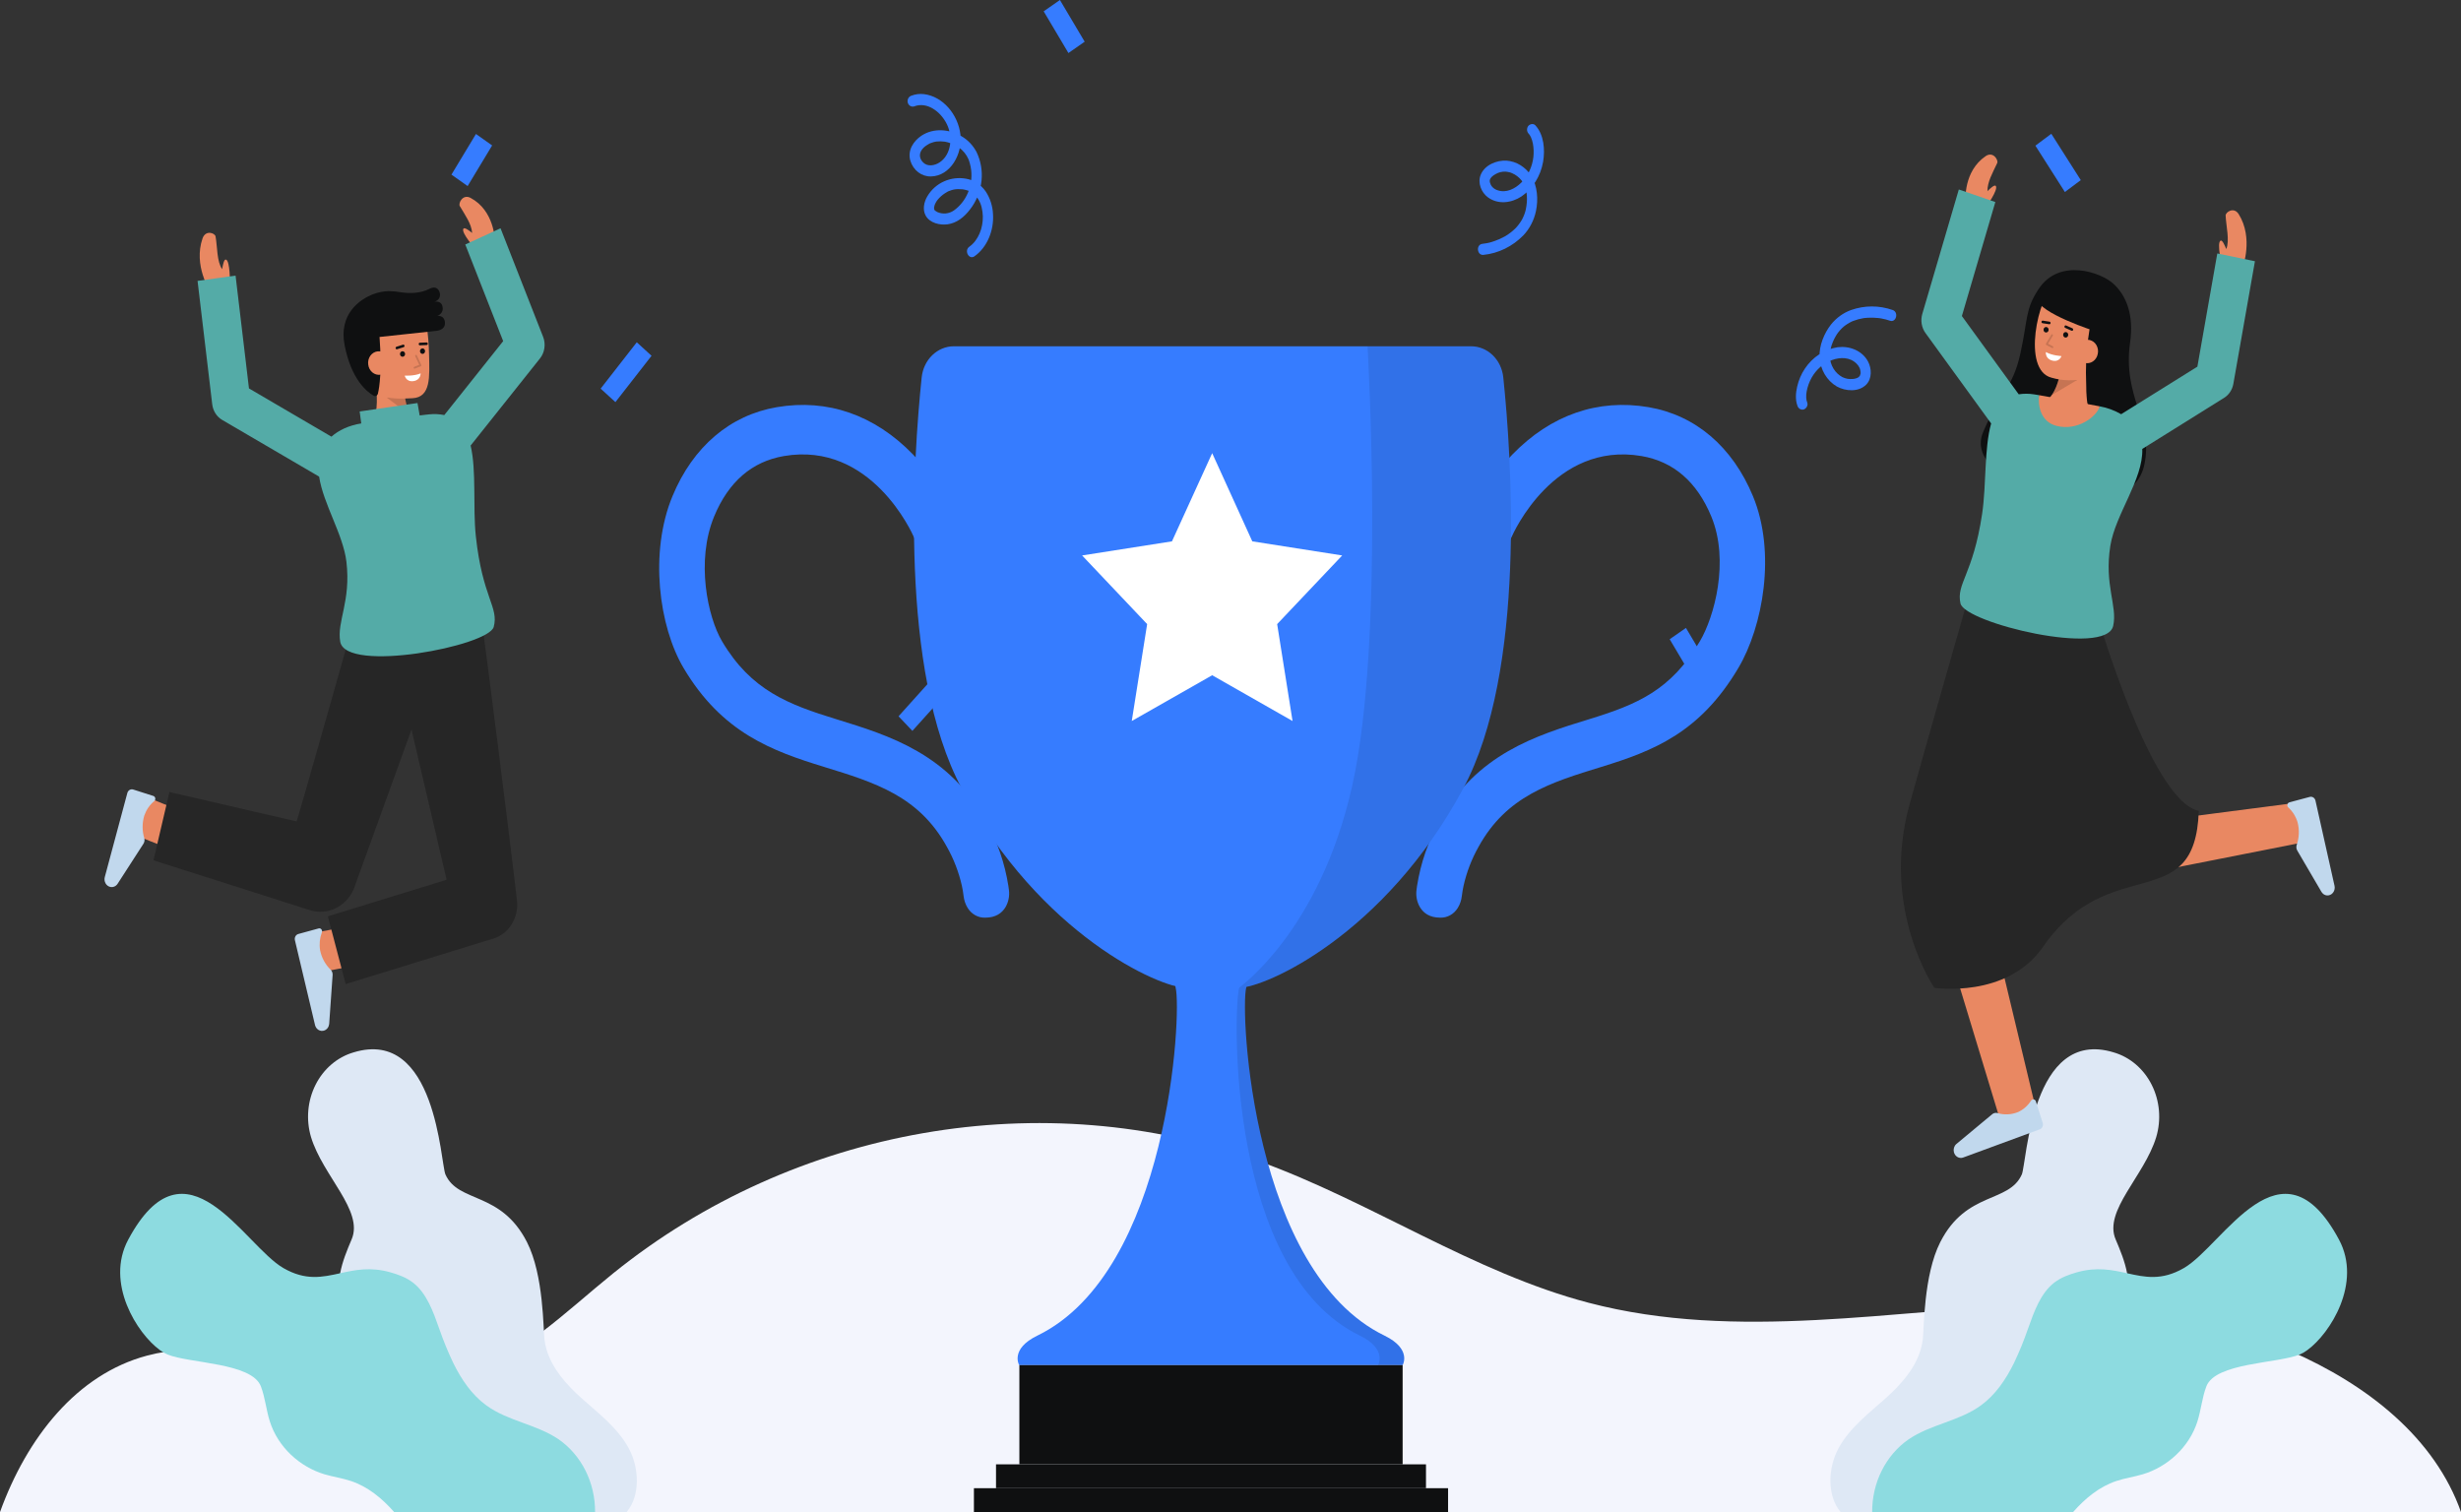 <svg width="319" height="196" viewBox="0 0 319 196" fill="none" xmlns="http://www.w3.org/2000/svg">
<rect x="0" y="0" width="319" height="196" fill="#333333" stroke="none"/>
<g clip-path="url(#clip0_6_247)">
<path d="M319 196H0C3.495 186.346 9.95 178.156 19.05 175.725C32.361 172.176 46.448 181.935 59.731 178.266C67.276 176.183 73.217 170.114 79.459 165.074C103.009 146.057 135.282 140.436 163.149 150.502C177.715 155.761 190.988 164.957 205.91 168.868C225.205 173.926 245.384 169.732 265.225 169.041C284.549 168.367 312.238 176.895 319 196Z" fill="#F3F5FD"/>
<path d="M279.491 147.406C277.953 152.453 272.645 156.938 274.23 160.65C274.833 162.061 275.439 163.536 275.717 165.043C275.898 165.942 275.928 166.869 275.806 167.779C275.234 171.71 271.838 174.32 268.681 176.353C268.486 176.478 268.289 176.606 268.092 176.733C265.1 178.675 261.966 180.911 261.005 184.495C260.471 186.486 260.707 188.615 260.486 190.674C260.276 192.567 259.683 194.385 258.748 196H238.582C236.792 193.863 236.941 190.271 238.304 187.751C239.761 185.055 242.226 183.222 244.449 181.228C246.369 179.505 248.241 177.431 248.974 174.901C249.091 174.5 249.177 174.09 249.231 173.675C249.409 172.306 249.313 165.312 251.505 161.006C254.893 154.359 260.39 155.996 262.069 152.245C262.714 150.808 263.269 133.152 273.975 136.414C275.019 136.716 275.995 137.246 276.844 137.97C277.693 138.694 278.397 139.598 278.913 140.627C279.43 141.655 279.747 142.786 279.846 143.952C279.946 145.117 279.825 146.293 279.491 147.406Z" fill="#DEE8F5"/>
<path d="M299.075 175.013C298.768 175.242 298.437 175.432 298.09 175.58C295.201 176.754 287.167 176.624 285.992 179.713C285.439 181.166 285.307 182.769 284.834 184.256C283.759 187.626 280.924 190.154 277.751 191.104C276.61 191.445 275.428 191.603 274.298 191.984C272.116 192.72 270.308 194.201 268.72 196H242.676C242.664 194.129 243.089 192.286 243.911 190.64C244.733 188.995 245.925 187.601 247.377 186.588C250.273 184.61 253.93 184.24 256.774 182.173C258.648 180.809 259.996 178.839 261.066 176.66C261.746 175.235 262.347 173.767 262.865 172.264C263.661 170.028 264.492 167.628 266.299 166.244C267.16 165.586 268.179 165.216 269.2 164.927C271.81 164.187 273.817 164.623 275.718 165.044C278.025 165.555 280.178 166.041 283.069 164.378C288.198 161.427 295.696 146.707 303.189 160.693C306.194 166.301 302.048 172.857 299.075 175.013Z" fill="#8DDBE0"/>
<path d="M40.319 147.406C41.858 152.453 47.166 156.938 45.581 160.65C44.978 162.061 44.372 163.536 44.093 165.043C43.913 165.942 43.882 166.869 44.005 167.779C44.577 171.71 47.972 174.32 51.13 176.353C51.325 176.478 51.522 176.606 51.719 176.733C54.711 178.675 57.845 180.911 58.806 184.495C59.34 186.486 59.104 188.615 59.325 190.674C59.535 192.567 60.128 194.385 61.063 196H81.228C83.019 193.863 82.87 190.271 81.507 187.751C80.049 185.055 77.585 183.222 75.362 181.228C73.442 179.505 71.57 177.431 70.837 174.901C70.72 174.5 70.634 174.09 70.58 173.675C70.402 172.306 70.498 165.312 68.306 161.006C64.916 154.359 59.42 155.996 57.741 152.245C57.097 150.808 56.542 133.152 45.835 136.414C44.791 136.716 43.815 137.246 42.966 137.97C42.117 138.694 41.413 139.598 40.897 140.627C40.381 141.655 40.064 142.786 39.964 143.952C39.865 145.117 39.986 146.293 40.319 147.406Z" fill="#DEE8F5"/>
<path d="M20.735 175.013C21.043 175.242 21.374 175.432 21.721 175.58C24.61 176.754 32.644 176.624 33.819 179.714C34.371 181.166 34.504 182.769 34.977 184.256C36.051 187.626 38.887 190.154 42.059 191.104C43.201 191.445 44.383 191.604 45.513 191.984C47.695 192.72 49.502 194.201 51.091 196H77.135C77.146 194.129 76.721 192.286 75.9 190.641C75.078 188.995 73.886 187.601 72.434 186.588C69.538 184.61 65.88 184.24 63.037 182.173C61.163 180.809 59.815 178.839 58.745 176.66C58.065 175.235 57.464 173.767 56.946 172.264C56.15 170.028 55.319 167.628 53.511 166.244C52.651 165.586 51.632 165.216 50.611 164.927C48.001 164.187 45.994 164.623 44.093 165.044C41.785 165.554 39.633 166.04 36.74 164.377C31.612 161.425 24.113 146.706 16.62 160.691C13.617 166.301 17.763 172.857 20.735 175.013Z" fill="#8DDBE0"/>
<path d="M245.334 40.186C243.581 39.57 241.694 39.57 239.942 40.186C238.934 40.55 238.035 41.199 237.337 42.065C236.445 43.209 235.788 44.792 235.853 46.309C235.899 47.093 236.128 47.852 236.519 48.515C236.91 49.177 237.45 49.721 238.088 50.096C239.218 50.724 240.919 50.854 241.908 49.849C242.663 49.085 242.624 47.771 242.138 46.859C241.36 45.403 239.661 44.81 238.187 45.013C237.346 45.144 236.538 45.456 235.811 45.931C235.083 46.407 234.452 47.036 233.953 47.781C233.483 48.486 233.142 49.282 232.95 50.127C232.77 50.911 232.697 51.81 232.981 52.576C233.033 52.757 233.146 52.909 233.298 53.003C233.45 53.096 233.629 53.123 233.798 53.078C234.114 52.984 234.397 52.556 234.262 52.194C234.18 51.989 234.134 51.77 234.126 51.548C234.114 51.273 234.134 50.998 234.185 50.729C234.303 50.106 234.518 49.51 234.821 48.966C235.432 47.881 236.378 47.066 237.491 46.663C238.556 46.277 239.813 46.281 240.667 47.155C240.826 47.31 240.956 47.497 241.05 47.705C241.063 47.728 241.101 47.834 241.056 47.71C241.076 47.766 241.094 47.824 241.11 47.882C241.12 47.919 241.129 47.956 241.137 47.993C241.148 48.042 241.164 48.273 241.154 48.063C241.157 48.12 241.203 48.459 241.153 48.492C241.138 48.502 241.192 48.288 241.162 48.413C241.157 48.435 241.156 48.459 241.15 48.48C241.138 48.541 241.122 48.601 241.103 48.66C241.018 48.81 240.89 48.926 240.738 48.99C240.835 48.94 240.638 49.027 240.639 49.027C240.598 49.04 240.557 49.051 240.515 49.062C240.393 49.097 240.268 49.118 240.143 49.125C239.926 49.141 239.709 49.135 239.494 49.106C239.264 49.062 239.039 48.989 238.824 48.889C238.353 48.641 237.952 48.261 237.663 47.789C237.374 47.316 237.207 46.769 237.179 46.202C237.192 45.559 237.326 44.924 237.573 44.339C237.671 44.101 237.783 43.87 237.908 43.648C238.018 43.449 238.141 43.26 238.277 43.082C238.415 42.904 238.563 42.737 238.721 42.58C238.797 42.504 238.876 42.43 238.957 42.359C239.115 42.221 238.855 42.437 239.019 42.309C239.068 42.27 239.118 42.231 239.169 42.194C239.344 42.066 239.527 41.948 239.715 41.843C239.813 41.789 239.912 41.738 240.012 41.689C240.033 41.679 240.129 41.637 240.017 41.686C240.082 41.658 240.146 41.631 240.211 41.605C240.645 41.437 241.093 41.316 241.548 41.242C241.739 41.209 241.41 41.255 241.601 41.235C241.659 41.229 241.715 41.221 241.773 41.215C241.887 41.203 242.001 41.194 242.115 41.188C242.339 41.175 242.564 41.172 242.789 41.179C243.005 41.184 243.221 41.199 243.437 41.222C243.484 41.227 243.805 41.271 243.623 41.243C243.723 41.258 243.822 41.275 243.922 41.293C244.28 41.359 244.633 41.453 244.98 41.572C245.796 41.854 246.146 40.465 245.333 40.184L245.334 40.186Z" fill="#367CFF"/>
<path d="M118.479 13.796C120.174 13.136 121.941 14.47 122.738 16.103C123.523 17.713 123.34 20.013 121.805 21.043C121.152 21.481 120.238 21.628 119.669 21.066C119.075 20.48 119.112 19.75 119.698 19.164C119.836 19.031 119.985 18.913 120.145 18.813C120.238 18.752 120.333 18.695 120.43 18.642C120.465 18.622 120.501 18.604 120.537 18.586C120.636 18.536 120.394 18.642 120.573 18.57C120.716 18.511 120.863 18.462 121.012 18.422C121.083 18.403 121.154 18.387 121.226 18.372C121.267 18.364 121.308 18.357 121.35 18.349C121.213 18.373 121.416 18.343 121.426 18.342C121.764 18.308 122.104 18.314 122.44 18.36C122.552 18.375 122.35 18.344 122.463 18.364C122.507 18.372 122.551 18.38 122.595 18.389C122.673 18.404 122.75 18.422 122.827 18.442C123.014 18.489 123.199 18.548 123.381 18.617C123.433 18.637 123.589 18.702 123.588 18.702C123.533 18.677 123.635 18.725 123.634 18.724C123.675 18.745 123.717 18.765 123.758 18.787C123.932 18.879 124.101 18.982 124.265 19.095C124.544 19.286 124.797 19.52 125.016 19.789C125.231 20.05 125.409 20.345 125.545 20.662C125.572 20.721 125.595 20.782 125.613 20.844C125.654 20.965 125.69 21.089 125.723 21.214C125.795 21.482 125.85 21.755 125.885 22.032C126.002 23.049 125.852 24.081 125.453 25.011C125.055 25.941 124.423 26.73 123.63 27.291C123.314 27.505 122.956 27.634 122.584 27.668C122.212 27.702 121.839 27.64 121.494 27.486C121.398 27.436 121.307 27.378 121.219 27.313C121.114 27.237 121.268 27.366 121.208 27.306C121.192 27.29 121.176 27.274 121.161 27.258C121.141 27.235 121.124 27.212 121.105 27.189C121.278 27.396 121.125 27.228 121.135 27.222C121.12 27.197 121.107 27.17 121.095 27.142C121.132 27.204 121.124 27.267 121.106 27.163C121.102 27.138 121.065 26.929 121.077 27.047C121.088 27.157 121.079 26.977 121.079 26.941C121.078 26.905 121.083 26.871 121.084 26.835C121.084 26.863 121.051 26.991 121.081 26.864C121.102 26.779 121.117 26.695 121.142 26.611C121.155 26.569 121.222 26.401 121.17 26.522C121.205 26.442 121.243 26.363 121.284 26.286C121.328 26.204 121.375 26.125 121.426 26.048C121.431 26.04 121.5 25.943 121.449 26.014C121.479 25.974 121.51 25.934 121.542 25.895C121.817 25.561 122.138 25.275 122.495 25.048C122.604 24.976 122.715 24.907 122.83 24.845C122.868 24.824 123.047 24.741 122.901 24.803C123.041 24.744 123.184 24.693 123.329 24.651C123.623 24.556 123.929 24.511 124.236 24.517C124.409 24.514 124.583 24.521 124.755 24.538C124.814 24.539 124.872 24.548 124.928 24.563C125.033 24.584 125.138 24.607 125.241 24.637C125.587 24.722 125.913 24.884 126.198 25.111C126.724 25.572 127.095 26.209 127.252 26.922C127.43 27.665 127.446 28.442 127.299 29.193C127.162 29.936 126.862 30.632 126.424 31.222C126.201 31.514 125.94 31.769 125.648 31.977C124.934 32.481 125.6 33.728 126.318 33.219C127.964 32.056 128.847 29.875 128.717 27.772C128.67 26.705 128.339 25.676 127.763 24.809C127.142 23.923 126.227 23.333 125.212 23.163C123.297 22.823 121.249 23.649 120.188 25.471C119.768 26.191 119.56 27.176 119.989 27.949C120.533 28.93 121.848 29.207 122.816 29.078C124.007 28.92 124.988 28.14 125.734 27.151C126.563 26.095 127.082 24.796 127.227 23.419C127.357 22.138 127.132 20.844 126.58 19.701C126.116 18.828 125.433 18.116 124.61 17.646C123.036 16.73 120.999 16.553 119.437 17.593C118.416 18.273 117.615 19.473 117.998 20.822C118.18 21.43 118.538 21.957 119.019 22.327C119.5 22.696 120.078 22.887 120.667 22.872C123.195 22.826 124.788 19.961 124.494 17.445C124.187 14.835 122.216 12.497 119.761 12.201C119.209 12.135 118.649 12.205 118.126 12.407C117.958 12.461 117.817 12.584 117.73 12.749C117.644 12.914 117.619 13.108 117.662 13.292C117.71 13.475 117.822 13.63 117.975 13.724C118.128 13.818 118.309 13.843 118.479 13.794L118.479 13.796Z" fill="#367CFF"/>
<path d="M192.292 33.037C194.228 32.84 196.047 31.95 197.463 30.507C198.277 29.648 198.844 28.552 199.096 27.352C199.41 25.869 199.285 24.109 198.501 22.818C198.135 22.242 197.653 21.763 197.092 21.416C196.53 21.07 195.904 20.866 195.259 20.82C194.028 20.763 192.455 21.354 191.927 22.668C191.505 23.719 192.027 24.966 192.864 25.577C194.191 26.547 195.923 26.323 197.237 25.45C197.951 24.951 198.565 24.301 199.042 23.539C199.519 22.777 199.849 21.919 200.012 21.015C200.299 19.417 200.126 17.435 199.01 16.238C198.755 15.964 198.281 16.076 198.076 16.357C197.971 16.508 197.924 16.698 197.944 16.886C197.965 17.075 198.051 17.247 198.186 17.368C198.087 17.261 198.233 17.433 198.24 17.442C198.268 17.481 198.295 17.521 198.32 17.561C198.37 17.634 198.413 17.713 198.447 17.796C198.555 18.049 198.638 18.313 198.693 18.585C198.802 19.164 198.825 19.757 198.763 20.343C198.62 21.622 198.061 22.804 197.186 23.677C196.36 24.491 195.232 25.042 194.124 24.662C193.901 24.595 193.694 24.475 193.518 24.312C193.484 24.281 193.451 24.25 193.419 24.216C193.521 24.322 193.386 24.174 193.375 24.159C193.35 24.126 193.327 24.093 193.305 24.06C193.282 24.026 193.167 23.803 193.252 23.986C193.195 23.863 193.17 23.704 193.107 23.588C193.111 23.595 193.126 23.756 193.113 23.609C193.102 23.535 193.099 23.459 193.106 23.384C193.138 23.146 193.094 23.407 193.132 23.28C193.137 23.262 193.204 23.111 193.164 23.187C193.197 23.132 193.233 23.078 193.273 23.027C193.288 23.005 193.392 22.885 193.313 22.968C193.476 22.807 193.66 22.672 193.858 22.568C194.257 22.335 194.706 22.225 195.159 22.247C195.065 22.243 195.21 22.254 195.231 22.256C195.289 22.264 195.346 22.269 195.404 22.278C195.52 22.296 195.634 22.32 195.748 22.352C195.669 22.33 195.782 22.364 195.789 22.366C195.857 22.391 195.925 22.415 195.991 22.445C196.115 22.5 196.237 22.561 196.355 22.628C196.783 22.88 197.151 23.237 197.429 23.671C198.027 24.658 198.013 26.042 197.781 27.136C197.753 27.268 197.736 27.333 197.717 27.401C197.682 27.519 197.644 27.636 197.602 27.752C197.519 27.976 197.424 28.195 197.315 28.406C197.212 28.608 197.384 28.295 197.27 28.49C197.247 28.53 197.223 28.569 197.199 28.608C197.139 28.705 197.077 28.801 197.012 28.894C196.871 29.096 196.717 29.289 196.554 29.471C196.524 29.504 196.494 29.536 196.464 29.568C196.563 29.463 196.405 29.626 196.384 29.645C196.298 29.728 196.21 29.809 196.12 29.888C195.925 30.057 195.721 30.215 195.51 30.36C195.415 30.426 195.317 30.488 195.219 30.551C195.191 30.57 195.071 30.642 195.188 30.572C195.134 30.604 195.08 30.635 195.026 30.665C194.812 30.784 194.593 30.893 194.37 30.991C193.977 31.164 193.573 31.308 193.161 31.423C193.125 31.433 193.004 31.462 193.149 31.427C193.098 31.439 193.048 31.452 192.997 31.463C192.899 31.486 192.8 31.507 192.701 31.525C192.519 31.56 192.335 31.587 192.151 31.607C191.298 31.698 191.438 33.129 192.289 33.037L192.292 33.037Z" fill="#367CFF"/>
<path d="M137.39 -0.001L135.283 1.467L138.492 6.873L140.599 5.405L137.39 -0.001Z" fill="#367CFF"/>
<path d="M179.03 47.271L175.406 53.198L177.494 54.696L181.119 48.769L179.03 47.271Z" fill="#367CFF"/>
<path d="M61.694 17.368L58.518 22.635L60.615 24.119L63.792 18.852L61.694 17.368Z" fill="#367CFF"/>
<path d="M260.879 71.51L258.447 72.161L260.001 78.983L262.434 78.332L260.879 71.51Z" fill="#367CFF"/>
<path d="M265.894 17.341L263.831 18.881L267.654 24.888L269.716 23.348L265.894 17.341Z" fill="#367CFF"/>
<path d="M82.541 44.368L77.857 50.375L79.771 52.126L84.455 46.119L82.541 44.368Z" fill="#367CFF"/>
<path d="M120.997 87.815L116.471 92.848L118.265 94.741L122.792 89.708L120.997 87.815Z" fill="#367CFF"/>
<path d="M218.536 81.394L216.428 82.861L219.638 88.267L221.745 86.8L218.536 81.394Z" fill="#367CFF"/>
<path d="M276.106 44.401C276.624 40.775 275.599 38.319 273.967 36.802C272.357 35.306 266.94 33.378 264.244 37.473C262.484 40.146 262.89 41.263 261.885 45.827C260.879 50.39 259.318 50.642 257.056 56.01C255.279 60.221 261.637 63.597 267.439 64.297C273.24 64.997 277.085 64.184 277.949 60.258C279.189 54.625 275.091 51.505 276.106 44.401Z" fill="#0F1011"/>
<path d="M271.329 53.901C271.329 53.901 269.73 52.612 270.847 47.542L267.352 46.222C267.352 46.222 267.104 50.892 265.077 52.051L271.329 53.901Z" fill="#E98862"/>
<g opacity="0.15">
<path d="M265.951 51.211L269.29 49.232L266.947 48.816C266.756 49.674 266.418 50.487 265.951 51.211Z" fill="black"/>
</g>
<path d="M273.17 45.891C272.7 47.407 271.706 48.752 270.366 49.044C268.899 49.408 267.372 49.378 265.918 48.957C262.03 47.952 264.183 38.385 266.32 36.812C268.456 35.239 273.774 37.345 273.994 40.606C274.109 42.293 273.617 44.447 273.17 45.891Z" fill="#E98862"/>
<path d="M267.758 43.758C267.94 43.758 268.088 43.598 268.088 43.401C268.088 43.203 267.94 43.043 267.758 43.043C267.575 43.043 267.428 43.203 267.428 43.401C267.428 43.598 267.575 43.758 267.758 43.758Z" fill="#0F1011"/>
<path d="M265.217 43.101C265.399 43.101 265.547 42.941 265.547 42.744C265.547 42.547 265.399 42.386 265.217 42.386C265.034 42.386 264.886 42.547 264.886 42.744C264.886 42.941 265.034 43.101 265.217 43.101Z" fill="#0F1011"/>
<path d="M265.648 42.031C265.64 42.031 265.632 42.03 265.625 42.029L264.759 41.897C264.739 41.895 264.719 41.888 264.7 41.877C264.682 41.866 264.666 41.851 264.653 41.834C264.64 41.816 264.631 41.795 264.626 41.774C264.62 41.752 264.619 41.729 264.622 41.707C264.625 41.684 264.632 41.663 264.642 41.644C264.653 41.624 264.667 41.608 264.684 41.594C264.701 41.581 264.72 41.572 264.741 41.566C264.761 41.561 264.782 41.561 264.802 41.565L265.668 41.697C265.707 41.703 265.742 41.724 265.766 41.757C265.791 41.79 265.803 41.832 265.8 41.875C265.798 41.917 265.78 41.956 265.752 41.986C265.723 42.014 265.686 42.031 265.646 42.031H265.648Z" fill="#0F1011"/>
<path d="M268.576 42.879C268.556 42.879 268.536 42.875 268.517 42.867L267.697 42.503C267.678 42.495 267.66 42.483 267.645 42.468C267.63 42.452 267.618 42.434 267.61 42.413C267.602 42.392 267.598 42.37 267.597 42.348C267.597 42.325 267.601 42.303 267.609 42.282C267.617 42.262 267.628 42.243 267.643 42.227C267.658 42.211 267.675 42.199 267.694 42.19C267.714 42.182 267.734 42.178 267.755 42.178C267.776 42.178 267.796 42.183 267.815 42.192L268.635 42.556C268.668 42.571 268.696 42.598 268.713 42.632C268.73 42.666 268.736 42.706 268.729 42.744C268.722 42.782 268.703 42.817 268.675 42.841C268.647 42.866 268.612 42.88 268.576 42.879H268.576Z" fill="#0F1011"/>
<path d="M267.212 46.158C267.212 46.158 265.989 46.095 265.19 45.635C265.19 45.635 265.075 46.495 266.016 46.739C266.957 46.981 267.212 46.158 267.212 46.158Z" fill="white"/>
<path d="M271.093 41.414C270.336 45.025 270.184 48.755 270.644 52.424C270.644 52.424 274.12 47.757 275.154 43.56C276.123 39.626 273.735 36.81 271.959 36.06C265.21 33.205 263.99 38.647 263.99 38.647C264.191 40.6 271.661 42.958 271.661 42.958" fill="#0F1011"/>
<path d="M269.189 45.197C269.144 45.392 269.135 45.594 269.163 45.792C269.19 45.991 269.254 46.181 269.35 46.352C269.446 46.524 269.573 46.673 269.722 46.791C269.872 46.909 270.041 46.994 270.222 47.04C270.402 47.087 270.588 47.094 270.771 47.062C270.954 47.03 271.129 46.959 271.286 46.852C271.443 46.746 271.579 46.608 271.687 46.444C271.794 46.281 271.87 46.096 271.911 45.901C271.957 45.707 271.966 45.505 271.939 45.307C271.911 45.11 271.847 44.92 271.75 44.75C271.654 44.579 271.526 44.432 271.376 44.316C271.225 44.2 271.055 44.118 270.875 44.075C269.894 43.876 269.368 44.383 269.189 45.197Z" fill="#E98862"/>
<g opacity="0.15">
<path d="M266.049 45.122C266.032 45.122 266.015 45.117 265.999 45.109L265.251 44.718C265.237 44.71 265.224 44.699 265.214 44.686C265.203 44.672 265.196 44.657 265.191 44.64C265.187 44.623 265.186 44.605 265.189 44.588C265.191 44.571 265.197 44.554 265.206 44.54L265.898 43.38C265.915 43.353 265.941 43.333 265.97 43.327C266 43.32 266.031 43.326 266.056 43.344C266.081 43.361 266.099 43.389 266.105 43.421C266.112 43.453 266.106 43.487 266.09 43.514L265.467 44.556L266.099 44.888C266.122 44.9 266.141 44.92 266.152 44.945C266.163 44.97 266.166 44.999 266.16 45.026C266.155 45.053 266.141 45.078 266.12 45.095C266.1 45.112 266.075 45.122 266.049 45.122L266.049 45.122Z" fill="black"/>
</g>
<path d="M299.021 109.099L279.683 112.916C279.11 113.03 278.519 112.964 277.979 112.727C277.44 112.49 276.973 112.092 276.635 111.578L276.489 111.356L267.939 98.358L275.569 93.587L280.898 106.235L298.314 103.976L299.021 109.099Z" fill="#E98862"/>
<path d="M302.605 114.819C302.636 114.955 302.64 115.095 302.617 115.233C302.595 115.37 302.547 115.501 302.476 115.617C302.405 115.733 302.313 115.832 302.205 115.908C302.097 115.984 301.975 116.035 301.848 116.057C301.673 116.089 301.492 116.065 301.328 115.989C301.164 115.913 301.024 115.788 300.923 115.629L297.78 110.257C297.719 110.153 297.68 110.036 297.666 109.914C297.651 109.792 297.66 109.668 297.694 109.551C298.026 108.608 298.071 107.575 297.821 106.603C297.597 105.853 297.184 105.187 296.627 104.68C296.574 104.637 296.533 104.578 296.509 104.51C296.485 104.443 296.48 104.369 296.493 104.298C296.507 104.227 296.538 104.162 296.585 104.11C296.631 104.058 296.69 104.021 296.755 104.004L299.399 103.298C299.477 103.277 299.558 103.273 299.637 103.287C299.716 103.3 299.793 103.33 299.861 103.375C299.93 103.42 299.99 103.479 300.037 103.55C300.084 103.62 300.119 103.7 300.137 103.784L302.605 114.819Z" fill="#C1D8ED"/>
<path d="M257.023 115.056L264.031 144.324L259.441 145.784L250.729 117.086L257.023 115.056Z" fill="#E98862"/>
<path d="M254.473 150.044C254.352 150.089 254.222 150.106 254.094 150.094C253.966 150.083 253.841 150.043 253.728 149.976C253.614 149.91 253.515 149.819 253.435 149.709C253.356 149.6 253.298 149.473 253.266 149.338C253.222 149.151 253.227 148.955 253.282 148.771C253.337 148.588 253.44 148.425 253.577 148.302L258.235 144.429C258.325 144.354 258.429 144.302 258.54 144.275C258.651 144.248 258.766 144.247 258.877 144.273C259.773 144.547 260.728 144.502 261.599 144.145C262.268 143.837 262.843 143.331 263.26 142.686C263.295 142.624 263.345 142.575 263.405 142.543C263.466 142.511 263.533 142.499 263.599 142.507C263.665 142.515 263.728 142.543 263.78 142.589C263.832 142.634 263.872 142.694 263.893 142.763L264.779 145.551C264.805 145.633 264.816 145.72 264.811 145.807C264.806 145.894 264.785 145.978 264.75 146.057C264.715 146.135 264.665 146.204 264.605 146.262C264.545 146.319 264.475 146.363 264.399 146.391L254.473 150.044Z" fill="#C1D8ED"/>
<path d="M255.158 77.373C255.158 77.373 249.141 98.369 247.496 104.362C243.775 117.919 250.729 128.042 250.729 128.042C250.729 128.042 260.136 129.495 264.814 122.745C273.465 110.259 284.537 118.949 285.012 105.111C278.714 103.824 271.65 79.092 271.65 79.092L255.158 77.373Z" fill="#262626"/>
<path d="M47.628 55.933C47.628 55.933 49.341 54.829 48.712 49.662L52.314 48.738C52.314 48.738 52.117 53.411 54.022 54.79L47.628 55.933Z" fill="#E98862"/>
<g opacity="0.15">
<path d="M53.234 53.857L50.101 51.517L52.471 51.363C52.58 52.239 52.839 53.085 53.234 53.857Z" fill="black"/>
</g>
<path d="M46.559 47.76C46.882 49.321 47.743 50.77 49.048 51.209C50.597 51.731 51.727 51.712 53.481 51.618C55.876 51.491 55.674 48.79 55.617 46.061C55.56 43.321 55.226 40.397 54.236 39.493C52.261 37.691 46.771 39.192 46.241 42.411C45.968 44.076 46.251 46.274 46.559 47.76Z" fill="#E98862"/>
<path d="M56.67 40.949C56.67 40.949 57.64 40.66 57.324 39.615C57.114 38.922 56.29 39.122 56.29 39.122C56.29 39.122 57.07 38.924 57.036 38.18C57.014 37.711 56.646 36.935 55.663 37.442C54.511 38.038 53.165 38.041 52.136 37.909C51.552 37.803 50.962 37.745 50.37 37.735H50.367C49.689 37.758 49.017 37.892 48.375 38.132C46.578 38.821 43.897 40.74 44.666 44.725C45.526 49.174 47.546 50.785 48.425 51.288C48.477 51.318 48.535 51.335 48.594 51.338C48.653 51.34 48.712 51.328 48.766 51.303C48.82 51.277 48.868 51.238 48.906 51.19C48.944 51.141 48.972 51.083 48.987 51.021C49.192 50.168 49.513 48.032 49.197 43.679C54.792 43.082 56.402 42.905 56.402 42.905C56.402 42.905 57.724 42.888 57.677 41.844C57.63 40.801 56.67 40.949 56.67 40.949Z" fill="#0F1011"/>
<path d="M52.179 46.244C52.362 46.244 52.51 46.084 52.51 45.887C52.51 45.689 52.362 45.529 52.179 45.529C51.997 45.529 51.849 45.689 51.849 45.887C51.849 46.084 51.997 46.244 52.179 46.244Z" fill="#0F1011"/>
<path d="M54.77 45.874C54.952 45.874 55.099 45.715 55.099 45.517C55.099 45.32 54.952 45.16 54.77 45.16C54.587 45.16 54.44 45.32 54.44 45.517C54.44 45.715 54.587 45.874 54.77 45.874Z" fill="#0F1011"/>
<path d="M54.425 44.76C54.385 44.76 54.346 44.742 54.318 44.711C54.289 44.681 54.273 44.639 54.272 44.596C54.271 44.552 54.286 44.51 54.314 44.478C54.341 44.446 54.379 44.427 54.419 44.425L55.293 44.39C55.334 44.389 55.373 44.405 55.403 44.435C55.433 44.466 55.45 44.508 55.452 44.552C55.453 44.596 55.439 44.639 55.411 44.672C55.383 44.704 55.345 44.724 55.304 44.726L54.43 44.76H54.425Z" fill="#0F1011"/>
<path d="M51.432 45.278C51.395 45.278 51.358 45.263 51.33 45.236C51.302 45.21 51.284 45.173 51.279 45.133C51.273 45.094 51.282 45.053 51.302 45.019C51.322 44.985 51.352 44.96 51.388 44.949L52.239 44.677C52.278 44.666 52.32 44.672 52.355 44.693C52.391 44.715 52.417 44.75 52.428 44.792C52.44 44.834 52.435 44.88 52.416 44.919C52.397 44.957 52.365 44.986 52.326 45L51.475 45.27C51.461 45.275 51.447 45.277 51.432 45.278Z" fill="#0F1011"/>
<path d="M50.504 46.852C50.531 47.051 50.521 47.253 50.475 47.448C50.429 47.642 50.348 47.825 50.236 47.985C50.124 48.146 49.984 48.28 49.824 48.381C49.663 48.482 49.486 48.548 49.302 48.574C49.118 48.6 48.931 48.587 48.752 48.534C48.573 48.481 48.406 48.39 48.259 48.267C48.113 48.143 47.991 47.989 47.9 47.814C47.809 47.639 47.751 47.446 47.73 47.246C47.703 47.049 47.712 46.847 47.759 46.653C47.805 46.46 47.887 46.278 47.999 46.12C48.112 45.961 48.252 45.828 48.413 45.73C48.574 45.631 48.751 45.569 48.934 45.546C49.928 45.459 50.403 46.022 50.504 46.852Z" fill="#E98862"/>
<g opacity="0.15">
<path d="M53.727 47.789C53.7 47.789 53.675 47.779 53.654 47.76C53.634 47.741 53.62 47.715 53.616 47.687C53.611 47.658 53.616 47.629 53.629 47.604C53.642 47.579 53.663 47.56 53.688 47.55L54.349 47.291L53.829 46.185C53.821 46.17 53.816 46.154 53.815 46.138C53.813 46.121 53.814 46.105 53.819 46.089C53.823 46.073 53.831 46.058 53.84 46.045C53.85 46.032 53.862 46.022 53.876 46.014C53.89 46.007 53.905 46.002 53.92 46.001C53.935 46 53.951 46.002 53.965 46.008C53.98 46.013 53.993 46.022 54.005 46.033C54.016 46.044 54.025 46.058 54.032 46.073L54.611 47.304C54.618 47.319 54.622 47.337 54.623 47.354C54.624 47.371 54.621 47.389 54.615 47.405C54.609 47.422 54.6 47.437 54.589 47.449C54.577 47.461 54.563 47.47 54.548 47.476L53.766 47.782C53.754 47.787 53.74 47.789 53.727 47.789Z" fill="black"/>
</g>
<path d="M52.46 48.69C52.46 48.69 53.683 48.764 54.521 48.396C54.521 48.396 54.554 49.264 53.595 49.401C52.636 49.538 52.46 48.69 52.46 48.69Z" fill="white"/>
<path d="M61.711 32.378L64.131 31.088C64.131 31.088 64.092 27.309 61 25.654C59.975 25.105 59.385 26.35 59.598 26.711C60.3 27.905 61.101 28.986 61.203 30.197C60.795 29.863 60.213 29.442 60.072 29.635C59.7 30.143 61.711 32.378 61.711 32.378Z" fill="#E98862"/>
<path d="M21.567 109.83C21.428 109.792 21.004 109.677 17.011 108.034L18.711 103.191C20.403 103.888 22.44 104.708 22.779 104.819C22.757 104.812 22.739 104.807 22.725 104.804L21.567 109.83Z" fill="#E98862"/>
<path d="M13.582 113.693C13.546 113.827 13.536 113.967 13.553 114.105C13.569 114.244 13.612 114.377 13.678 114.496C13.744 114.616 13.832 114.719 13.937 114.8C14.042 114.881 14.161 114.938 14.287 114.967C14.461 115.007 14.642 114.992 14.809 114.924C14.976 114.856 15.122 114.738 15.229 114.584L18.593 109.372C18.658 109.271 18.701 109.156 18.721 109.035C18.741 108.914 18.737 108.789 18.708 108.67C18.415 107.712 18.414 106.678 18.704 105.719C18.959 104.982 19.4 104.336 19.977 103.857C20.032 103.816 20.076 103.76 20.102 103.693C20.129 103.627 20.137 103.554 20.127 103.482C20.116 103.411 20.087 103.344 20.043 103.289C19.999 103.235 19.942 103.196 19.878 103.175L17.265 102.341C17.188 102.316 17.108 102.308 17.028 102.318C16.948 102.327 16.87 102.353 16.8 102.395C16.73 102.437 16.667 102.493 16.617 102.561C16.567 102.629 16.529 102.707 16.507 102.79L13.582 113.693Z" fill="#C1D8ED"/>
<path d="M41.125 126.108L40.31 121.003C42.094 120.669 44.233 120.252 44.577 120.16C44.554 120.166 44.537 120.172 44.523 120.176L45.889 125.142C45.751 125.186 45.333 125.321 41.125 126.108Z" fill="#E98862"/>
<path d="M40.834 132.871C40.866 133.006 40.923 133.132 41.002 133.242C41.082 133.352 41.181 133.442 41.294 133.509C41.407 133.575 41.532 133.616 41.66 133.628C41.788 133.64 41.917 133.623 42.039 133.578C42.208 133.517 42.357 133.404 42.469 133.253C42.581 133.103 42.65 132.921 42.67 132.729L43.115 126.389C43.123 126.266 43.106 126.143 43.067 126.028C43.027 125.912 42.964 125.808 42.884 125.721C42.182 125.058 41.695 124.169 41.494 123.183C41.367 122.408 41.443 121.61 41.714 120.879C41.742 120.814 41.753 120.741 41.745 120.669C41.736 120.597 41.709 120.529 41.667 120.474C41.624 120.418 41.568 120.376 41.504 120.354C41.441 120.332 41.372 120.329 41.308 120.347L38.668 121.069C38.59 121.091 38.517 121.128 38.453 121.18C38.388 121.232 38.334 121.298 38.293 121.372C38.252 121.447 38.225 121.53 38.214 121.616C38.202 121.702 38.207 121.79 38.227 121.874L40.834 132.871Z" fill="#C1D8ED"/>
<path d="M67.014 116.721L66.991 116.512C66.392 111.121 63.057 84.841 62.663 82.063H45.418C45.418 82.063 38.708 105.817 38.448 106.475L21.962 102.668L19.893 111.517L40.19 117.982C41.267 118.325 42.422 118.247 43.451 117.762C44.481 117.276 45.32 116.415 45.823 115.328C45.823 115.328 53.192 94.94 53.34 94.565L57.889 114.039L42.5 118.783L44.807 127.562L63.988 121.649C64.951 121.352 65.785 120.692 66.339 119.789C66.894 118.886 67.133 117.798 67.014 116.721Z" fill="#262626"/>
<path d="M29.802 36.858L27.222 37.71C27.222 37.71 25.041 34.406 26.251 30.909C26.652 29.75 27.868 30.221 27.942 30.642C28.183 32.033 28.105 33.932 28.796 34.891C28.882 34.345 29.041 33.607 29.266 33.643C29.858 33.738 29.802 36.858 29.802 36.858Z" fill="#E98862"/>
<path d="M257.318 27.003L254.788 25.989C254.788 25.989 254.469 22.226 257.387 20.236C258.354 19.576 259.06 20.749 258.883 21.132C258.297 22.397 257.603 23.562 257.617 24.778C257.991 24.4 258.53 23.916 258.689 24.092C259.107 24.556 257.318 27.003 257.318 27.003Z" fill="#E98862"/>
<path d="M288.015 34.451L290.707 34.631C290.707 34.631 292.119 30.869 290.193 27.772C289.555 26.745 288.472 27.509 288.491 27.937C288.555 29.351 289.038 31.179 288.572 32.285C288.371 31.776 288.058 31.097 287.847 31.189C287.291 31.43 288.015 34.451 288.015 34.451Z" fill="#E98862"/>
<path d="M292.29 33.862L289.495 49.744C289.428 50.125 289.286 50.485 289.079 50.8C288.872 51.116 288.604 51.379 288.294 51.572L277.687 58.191C277.824 62.133 274.209 66.631 273.548 70.739C272.728 75.845 274.493 78.534 273.917 81.125C273.008 85.198 254.688 80.745 254.123 78.226C253.54 75.633 255.747 74.516 256.927 66.609C257.49 62.844 257.182 58.14 258.096 54.891L249.586 43.172C249.336 42.827 249.168 42.421 249.095 41.99C249.023 41.558 249.049 41.114 249.172 40.696L253.907 24.561L258.64 26.189L254.303 40.967L261.67 51.111C262.323 51.011 262.987 51.013 263.64 51.116C263.781 51.136 264.009 51.173 264.303 51.222C264.148 52.572 271.79 54.008 272.172 52.673C273.143 52.844 274.082 53.189 274.949 53.692L284.83 47.527L287.411 32.855L292.29 33.862Z" fill="#54ABA7"/>
<path d="M179.456 173.129C162.35 164.813 160.731 131.232 161.532 128.042C161.828 126.862 161.307 126.556 160.534 126.638C159.501 126.508 157.585 127.559 156.962 127.921C156.338 127.558 154.422 126.507 153.39 126.638C152.615 126.556 152.095 126.862 152.391 128.042C153.192 131.232 151.573 164.813 134.468 173.129C130.874 174.876 132.111 176.957 132.111 176.957H181.812C181.812 176.957 183.05 174.876 179.456 173.129Z" fill="#367CFF"/>
<g opacity="0.09">
<path d="M181.811 176.959H178.622C178.622 176.959 179.861 174.876 176.267 173.13C159.161 164.814 159.819 131.233 160.621 128.043C160.853 127.115 160.58 126.728 160.074 126.644C160.226 126.624 160.379 126.623 160.532 126.639C161.306 126.558 161.828 126.864 161.532 128.043C160.73 131.233 162.349 164.814 179.455 173.13C183.051 174.876 181.811 176.959 181.811 176.959Z" fill="black"/>
</g>
<path d="M225.318 86.604C220.337 94.994 214.31 97.338 207.584 99.406C200.972 101.438 195.261 103.192 191.646 109.782C190.762 111.346 190.107 113.05 189.706 114.832V114.837C189.613 115.263 189.54 115.693 189.488 116.127C189.428 116.695 189.242 117.239 188.946 117.712C188.694 118.112 188.352 118.435 187.952 118.652C187.553 118.868 187.109 118.97 186.662 118.949C185.319 118.949 184.533 118.36 184.077 117.628C183.67 116.954 183.505 116.142 183.613 115.345C183.634 115.174 183.658 115.003 183.683 114.832C184.145 111.884 185.12 109.059 186.556 106.506C191.373 97.721 199.127 95.337 205.966 93.233C212.24 91.306 216.567 89.486 220.337 83.135C222.212 79.973 224.209 72.712 221.82 66.942C219.959 62.452 216.914 59.82 212.77 59.114C201.459 57.19 196.145 69.125 195.924 69.634C195.584 70.388 194.985 70.969 194.255 71.25C193.525 71.532 192.722 71.492 192.018 71.139C191.315 70.787 190.767 70.149 190.493 69.364C190.218 68.579 190.239 67.708 190.551 66.94C191.939 63.941 193.796 61.225 196.04 58.912C201.022 53.781 207.126 51.661 213.688 52.779C219.761 53.81 224.567 57.908 227.223 64.317C230.25 71.624 228.523 81.206 225.318 86.604Z" fill="#367CFF"/>
<path d="M88.615 86.604C93.597 94.994 100.079 97.338 106.806 99.406C113.418 101.438 119.128 103.192 122.743 109.782C123.628 111.346 124.282 113.05 124.684 114.832V114.837C124.777 115.262 124.85 115.693 124.901 116.127C124.962 116.695 125.148 117.239 125.443 117.712C125.695 118.112 126.037 118.435 126.437 118.652C126.836 118.868 127.28 118.97 127.727 118.949C129.071 118.949 129.856 118.36 130.313 117.628C130.72 116.954 130.885 116.141 130.776 115.345C130.755 115.174 130.732 115.003 130.706 114.832C130.244 111.884 129.269 109.059 127.834 106.506C123.016 97.721 115.263 95.337 108.423 93.233C102.15 91.306 97.367 89.486 93.597 83.135C91.722 79.973 90.18 72.712 92.57 66.942C94.43 62.452 97.476 59.82 101.619 59.114C112.93 57.19 118.244 69.125 118.465 69.634C118.805 70.388 119.404 70.969 120.134 71.25C120.865 71.532 121.668 71.492 122.371 71.139C123.075 70.787 123.622 70.149 123.897 69.364C124.171 68.579 124.15 67.708 123.839 66.94C122.45 63.941 120.593 61.225 118.349 58.912C113.368 53.781 107.263 51.661 100.701 52.779C94.629 53.81 89.823 57.908 87.167 64.317C84.14 71.624 85.411 81.206 88.615 86.604Z" fill="#367CFF"/>
<path d="M194.857 48.912C194.741 47.804 194.252 46.781 193.483 46.039C192.715 45.297 191.722 44.887 190.692 44.887H123.637C122.607 44.887 121.614 45.297 120.845 46.039C120.077 46.781 119.588 47.804 119.471 48.912C118.393 59.238 116.465 86.928 124.663 102.207C134.873 121.237 150.37 128.042 153.708 128.042H160.62C163.958 128.042 179.455 121.237 189.665 102.207C197.864 86.929 195.936 59.238 194.857 48.912Z" fill="#367CFF"/>
<g opacity="0.09">
<path d="M194.857 48.912C194.741 47.804 194.252 46.781 193.483 46.039C192.715 45.297 191.722 44.887 190.692 44.887H177.26C177.26 44.887 179.544 82.862 175.269 101.892C170.994 120.922 160.502 128.042 160.621 128.042C163.959 128.042 179.456 121.237 189.666 102.207C197.864 86.929 195.936 59.238 194.857 48.912Z" fill="black"/>
</g>
<path d="M181.812 176.957H132.133V189.815H181.812V176.957Z" fill="#0F1011"/>
<path d="M184.839 189.815H129.106V192.907H184.839V189.815Z" fill="#0F1011"/>
<path d="M187.703 192.908H126.242V196H187.703V192.908Z" fill="#0F1011"/>
<path d="M167.543 93.462L157.126 87.528L146.701 93.462L148.696 80.9L140.265 72.001L151.913 70.172L157.126 58.74L162.326 70.172L173.978 72.001L165.548 80.9L167.543 93.462Z" fill="white"/>
<path d="M70.398 43.657L64.881 29.59L60.31 31.693L65.223 44.219L57.592 53.803C56.943 53.672 56.279 53.641 55.622 53.711C55.481 53.724 55.253 53.751 54.957 53.785C54.793 53.805 54.603 53.829 54.399 53.855L54.118 52.242L46.62 53.337L46.827 54.885C45.22 55.145 43.887 55.769 42.964 56.604L32.272 50.349L30.534 35.724L25.608 36.411L27.509 52.404C27.559 52.827 27.702 53.231 27.925 53.583C28.148 53.935 28.445 54.224 28.792 54.427L41.368 61.783C41.895 65.321 44.485 69.273 44.905 72.83C45.511 77.972 43.636 80.572 44.103 83.187C44.841 87.299 63.327 83.749 63.997 81.263C64.687 78.697 62.53 77.475 61.68 69.517C61.276 65.73 61.78 61.044 61.003 57.755L69.993 46.464C70.296 46.084 70.494 45.62 70.566 45.123C70.638 44.627 70.579 44.119 70.398 43.657Z" fill="#54ABA7"/>
<path d="M272.173 52.673C271.79 54.007 269.278 55.917 266.549 55.199C264.503 54.663 264.148 52.572 264.303 51.222C265.891 51.493 269.446 52.157 272.166 52.67C272.167 52.67 272.168 52.67 272.169 52.671C272.171 52.671 272.172 52.672 272.173 52.673Z" fill="#E98862"/>
</g>
<defs>
<clipPath id="clip0_6_247">
<rect width="319" height="196" fill="white"/>
</clipPath>
</defs>
</svg>
